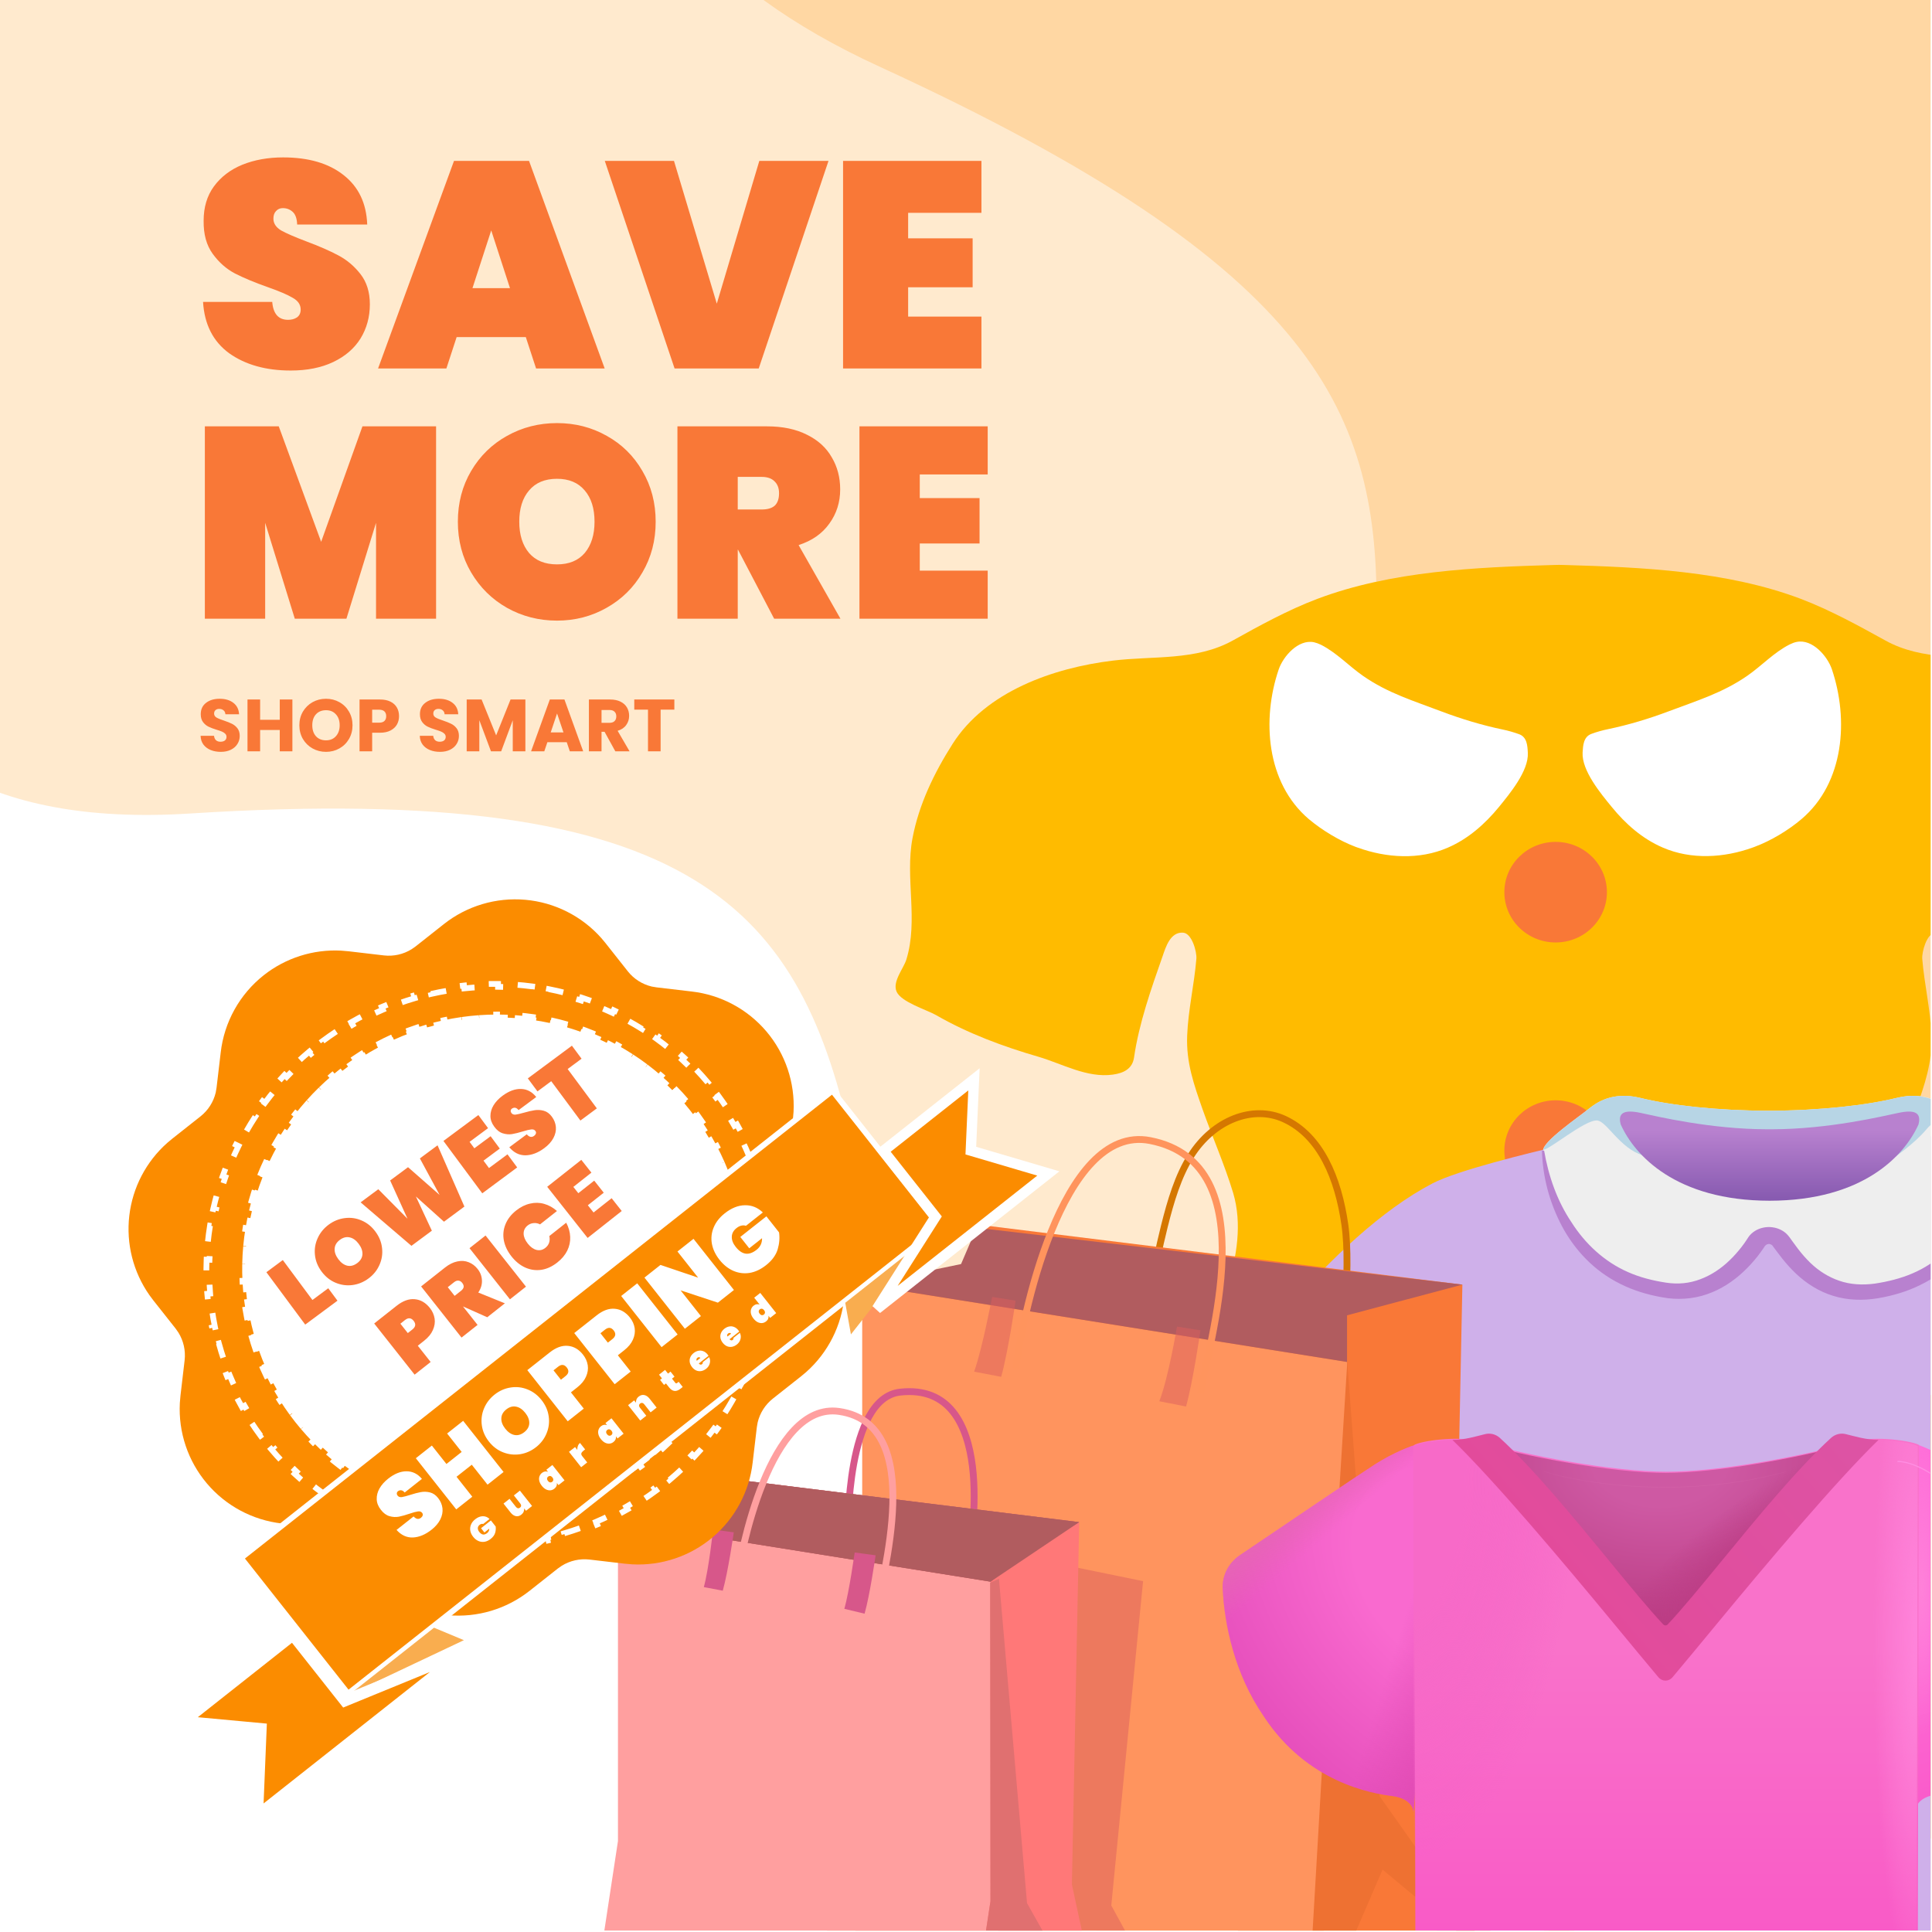 <svg width="450" height="450" viewBox="0 0 450 450" fill="none" xmlns="http://www.w3.org/2000/svg">
<g clip-path="url(#clip0_2996_1152)">
<rect width="449.669" height="449.669" fill="white"/>
<path d="M204.771 15.482C40.794 -59.811 240.569 -234.352 360.953 -312.211L977.144 344.606C946.755 373.114 899.796 471.041 777.248 469.845C624.065 468.351 438.664 555.896 349.57 353.069C260.477 150.242 409.742 109.599 204.771 15.482Z" fill="#FFE0B8"/>
<path d="M44.229 189.484C-146.214 201.591 15.294 -119.03 119.854 -280.853L934.502 103.135C910.453 154.155 887.556 294.881 759.814 367.194C600.136 457.585 430.537 669.629 284.187 490.209C137.837 310.789 282.282 174.35 44.229 189.484Z" fill="#FFC882" fill-opacity="0.39"/>
<path d="M515.175 223.496C512.342 214.311 515.507 204.575 513.746 195.24C512.291 187.381 508.693 179.998 504.406 173.266C496.648 161.078 480.928 155.572 467.045 153.87C457.654 152.718 447.727 153.945 439.152 149.19C432.9 145.736 426.264 142.082 419.425 139.479C402.251 132.997 382.549 132.121 364.303 131.595L363.129 131.57L361.955 131.595C343.734 132.121 324.033 132.997 306.858 139.479C300.019 142.057 293.384 145.711 287.132 149.19C278.557 153.945 268.63 152.718 259.213 153.87C245.356 155.546 229.636 161.052 221.878 173.266C217.591 179.998 214.018 187.381 212.538 195.24C210.777 204.575 213.941 214.311 211.109 223.496C210.471 225.573 207.791 228.651 208.837 230.979C209.909 233.406 215.804 235.183 218.024 236.435C225.451 240.714 233.617 243.743 241.885 246.145C247.423 247.772 253.19 251.126 259.188 250.3C261.765 249.95 263.756 248.923 264.138 246.321C265.287 238.362 268.145 230.253 270.799 222.695C271.514 220.643 272.585 216.989 275.597 217.239C277.638 217.414 278.787 221.719 278.659 223.295C278.174 229.277 276.745 235.208 276.515 241.215C276.26 247.522 278.098 252.652 280.139 258.484C282.436 264.966 285.243 271.298 287.234 277.88C289.352 285.063 288.076 292.646 285.932 299.679C280.777 316.447 273.785 331.789 266.946 347.906C264.368 353.938 262.122 360.095 259.596 366.151C258.449 368.896 257.224 371.608 255.921 374.285C252.374 381.593 244.769 387.074 245.739 396.184C247.27 410.5 260.948 418.809 272.305 425.691C299.279 442.059 331.434 449.818 363.154 449.667C394.901 449.818 427.056 442.084 454.055 425.691C465.386 418.809 479.09 410.5 480.621 396.184C481.591 387.099 473.961 381.593 470.439 374.285C469.163 371.632 467.913 368.879 466.79 366.151C464.289 360.095 462.017 353.938 459.44 347.906C452.575 331.789 445.583 316.447 440.453 299.679C438.31 292.646 437.008 285.063 439.152 277.88C441.117 271.273 443.95 264.966 446.221 258.484C448.288 252.652 450.1 247.522 449.87 241.215C449.666 235.183 448.211 229.277 447.727 223.295C447.624 221.744 448.747 217.414 450.763 217.239C453.8 217.014 454.872 220.643 455.587 222.695C458.241 230.278 461.099 238.387 462.247 246.321C462.63 248.923 464.62 249.95 467.198 250.3C473.221 251.126 478.937 247.772 484.5 246.145C492.769 243.743 500.909 240.714 508.361 236.435C510.556 235.183 516.451 233.406 517.548 230.979C518.492 228.651 515.838 225.573 515.175 223.496Z" fill="#FFBB00"/>
<path d="M337.204 197.443C330.569 200.321 322.939 199.845 316.227 197.418L315.793 197.267C311.991 195.841 307.958 193.388 304.845 190.785C294.892 182.301 293.897 167.51 297.827 155.947C298.848 152.919 302.37 148.84 306.045 149.59C306.58 149.716 307.142 149.916 307.703 150.191C311.378 152.068 314.134 155.096 317.477 157.424C323.296 161.478 329.318 163.255 335.877 165.758C340.47 167.485 345.192 168.912 349.964 169.913C351.24 170.163 352.669 170.588 353.843 171.014C355.68 171.69 355.782 173.692 355.859 175.344C356.088 179.573 351.597 184.929 349.071 188.032C345.881 191.912 341.976 195.39 337.204 197.443ZM419.632 190.76C416.544 193.388 412.512 195.816 408.684 197.242L408.276 197.393C401.59 199.82 393.934 200.296 387.299 197.418C382.527 195.365 378.622 191.912 375.407 187.957C372.88 184.879 368.389 179.498 368.619 175.268C368.721 173.617 368.823 171.614 370.66 170.939C371.86 170.488 373.289 170.088 374.539 169.838C379.337 168.836 384.058 167.41 388.652 165.683C395.21 163.205 401.233 161.403 407.051 157.349C410.394 155.021 413.176 151.968 416.825 150.116C417.387 149.841 417.948 149.615 418.484 149.515C422.159 148.765 425.655 152.869 426.676 155.872C430.606 167.485 429.61 182.276 419.632 190.76Z" fill="white"/>
<path d="M362.337 400.063C368.933 400.063 374.28 394.819 374.28 388.35C374.28 381.881 368.933 376.637 362.337 376.637C355.741 376.637 350.394 381.881 350.394 388.35C350.394 394.819 355.741 400.063 362.337 400.063Z" fill="#F79329"/>
<path d="M362.337 339.873C368.933 339.873 374.28 334.629 374.28 328.161C374.28 321.692 368.933 316.448 362.337 316.448C355.741 316.448 350.394 321.692 350.394 328.161C350.394 334.629 355.741 339.873 362.337 339.873Z" fill="#F79329"/>
<path d="M362.337 279.706C368.933 279.706 374.28 274.462 374.28 267.994C374.28 261.525 368.933 256.281 362.337 256.281C355.741 256.281 350.394 261.525 350.394 267.994C350.394 274.462 355.741 279.706 362.337 279.706Z" fill="#F97837"/>
<path d="M362.337 219.516C368.933 219.516 374.28 214.272 374.28 207.804C374.28 201.335 368.933 196.091 362.337 196.091C355.741 196.091 350.394 201.335 350.394 207.804C350.394 214.272 355.741 219.516 362.337 219.516Z" fill="#F97837"/>
<path d="M67.71 86.304C61.929 86.304 57.149 84.961 53.371 82.275C49.638 79.544 47.612 75.561 47.294 70.325H63.409C63.636 73.102 64.865 74.491 67.096 74.491C67.915 74.491 68.598 74.309 69.144 73.944C69.736 73.535 70.032 72.92 70.032 72.101C70.032 70.963 69.418 70.052 68.188 69.37C66.959 68.641 65.047 67.822 62.453 66.911C59.357 65.819 56.785 64.749 54.737 63.702C52.734 62.655 51.004 61.13 49.547 59.127C48.09 57.124 47.385 54.552 47.43 51.411C47.43 48.27 48.227 45.607 49.82 43.422C51.459 41.191 53.667 39.507 56.444 38.369C59.266 37.231 62.43 36.662 65.935 36.662C71.853 36.662 76.542 38.028 80.001 40.759C83.507 43.49 85.35 47.337 85.532 52.299H69.213C69.167 50.933 68.826 49.954 68.188 49.362C67.551 48.771 66.777 48.475 65.867 48.475C65.23 48.475 64.706 48.702 64.296 49.158C63.887 49.567 63.682 50.159 63.682 50.933C63.682 52.026 64.273 52.936 65.457 53.664C66.686 54.347 68.621 55.189 71.261 56.191C74.311 57.329 76.815 58.421 78.772 59.468C80.775 60.515 82.505 61.972 83.962 63.839C85.418 65.705 86.147 68.049 86.147 70.872C86.147 73.831 85.418 76.494 83.962 78.861C82.505 81.182 80.388 83.003 77.612 84.323C74.835 85.644 71.534 86.304 67.71 86.304ZM122.473 78.519H106.359L103.969 85.826H88.059L105.744 37.481H123.225L140.842 85.826H124.863L122.473 78.519ZM118.786 67.116L114.416 53.664L110.046 67.116H118.786ZM192.971 37.481L176.72 85.826H157.123L140.871 37.481H156.986L166.956 70.735L176.857 37.481H192.971ZM211.524 49.567V55.508H226.546V66.911H211.524V73.74H228.594V85.826H196.365V37.481H228.594V49.567H211.524Z" fill="#F97837"/>
<path d="M101.571 99.305V144.112H87.585V121.772L80.687 144.112H68.662L61.764 121.772V144.112H47.714V99.305H64.928L74.801 126.202L84.421 99.305H101.571ZM129.745 144.555C125.526 144.555 121.644 143.564 118.1 141.581C114.598 139.598 111.813 136.855 109.746 133.354C107.679 129.852 106.645 125.907 106.645 121.519C106.645 117.131 107.679 113.186 109.746 109.684C111.813 106.182 114.598 103.461 118.1 101.52C121.644 99.537 125.526 98.546 129.745 98.546C133.964 98.546 137.824 99.537 141.326 101.52C144.828 103.461 147.592 106.182 149.617 109.684C151.684 113.186 152.718 117.131 152.718 121.519C152.718 125.907 151.684 129.852 149.617 133.354C147.592 136.855 144.807 139.598 141.263 141.581C137.761 143.564 133.922 144.555 129.745 144.555ZM129.745 131.455C132.529 131.455 134.681 130.569 136.2 128.797C137.719 126.983 138.478 124.557 138.478 121.519C138.478 118.439 137.719 116.013 136.2 114.241C134.681 112.427 132.529 111.52 129.745 111.52C126.918 111.52 124.745 112.427 123.226 114.241C121.707 116.013 120.948 118.439 120.948 121.519C120.948 124.557 121.707 126.983 123.226 128.797C124.745 130.569 126.918 131.455 129.745 131.455ZM180.316 144.112L171.899 128.037H171.836V144.112H157.786V99.305H178.671C182.299 99.305 185.4 99.959 187.974 101.267C190.548 102.533 192.467 104.284 193.733 106.52C195.041 108.714 195.695 111.203 195.695 113.988C195.695 116.983 194.851 119.641 193.163 121.962C191.518 124.282 189.134 125.949 186.012 126.962L195.758 144.112H180.316ZM171.836 118.671H177.405C178.755 118.671 179.768 118.376 180.443 117.785C181.118 117.152 181.455 116.182 181.455 114.874C181.455 113.692 181.097 112.764 180.38 112.089C179.704 111.414 178.713 111.077 177.405 111.077H171.836V118.671ZM214.233 110.507V116.013H228.156V126.582H214.233V132.911H230.055V144.112H200.183V99.305H230.055V110.507H214.233Z" fill="#F97837"/>
<path d="M543.893 330.78C538.306 321.67 514.51 288.111 490.601 275.63C484.72 272.574 468.388 268.63 461.105 266.895C451.492 263.957 448.302 264.371 445.181 265.653C433.283 270.563 425.298 272.909 413.106 272.909C412.767 272.909 412.45 272.889 412.133 272.889C411.817 272.909 411.5 272.909 411.161 272.909C398.969 272.909 390.984 270.563 379.086 265.653C375.964 264.371 372.775 263.957 363.162 266.895C355.878 268.63 339.547 272.574 333.666 275.63C309.756 288.091 285.961 321.67 280.373 330.78C279.582 332.042 278.587 333.166 279.175 334.487C281.934 340.619 291.91 348.644 313.466 359.764C314.982 360.553 316.859 360.652 318.239 359.705C323.894 355.821 337.647 341.072 337.647 341.072C337.647 341.072 347.441 375.814 343.324 405.844C339.185 435.874 332.105 459.219 332.105 459.219C331.901 460.698 332.783 462.137 334.367 462.788C341.175 465.647 374.019 472.095 412.156 472.154C450.293 472.114 483.136 465.647 489.945 462.788C491.528 462.137 492.411 460.678 492.207 459.219C492.207 459.219 485.104 435.893 480.988 405.844C476.848 375.814 486.665 341.072 486.665 341.072C486.665 341.072 500.418 355.821 506.073 359.705C507.453 360.652 509.33 360.553 510.846 359.764C532.402 348.663 542.4 340.638 545.137 334.487C545.703 333.146 544.685 332.042 543.893 330.78Z" fill="#CFB0EA"/>
<path d="M453.713 258.2C452.084 256.859 448.307 254.118 441.815 255.716C434.78 257.431 424.103 258.673 411.911 258.713C399.742 258.673 389.066 257.451 382.031 255.716C375.562 254.138 371.784 256.879 370.133 258.2C367.509 260.329 359.411 265.811 359.411 267.96C359.411 275.472 363.754 298.266 387.889 301.933C399.833 303.747 407.388 294.953 410.419 290.458C410.758 289.965 411.323 289.708 411.911 289.689C412.5 289.728 413.065 289.965 413.404 290.458C416.435 294.973 423.99 303.747 435.934 301.933C460.069 298.286 464.434 275.492 464.434 267.98C464.434 265.811 456.337 260.329 453.713 258.2Z" fill="#EEEEEE"/>
<path d="M359.652 267.979C360.67 273.914 362.66 279.672 366.008 284.66C369.197 289.688 373.699 293.888 379.195 296.293C381.932 297.516 384.918 298.265 387.949 298.738C390.844 299.192 393.491 298.916 396.002 297.969C398.513 297.043 400.842 295.505 402.856 293.553C403.873 292.587 404.801 291.522 405.66 290.418C406.09 289.866 406.497 289.294 406.882 288.702L407.199 288.209C407.583 287.618 408.149 287.085 408.827 286.671C409.998 285.962 411.436 285.671 412.846 285.858C414.256 286.045 415.529 286.696 416.405 287.677L416.744 288.091L416.835 288.209L417.513 289.156C417.943 289.767 418.395 290.358 418.825 290.93C419.707 292.074 420.635 293.139 421.63 294.105C423.62 296.037 425.928 297.476 428.438 298.324C430.949 299.192 433.777 299.369 436.695 298.975C439.68 298.521 442.757 297.772 445.471 296.589C450.99 294.243 455.401 290.043 458.274 284.897C459.789 282.353 460.966 279.593 461.87 276.734C462.753 273.875 463.408 270.937 464.155 267.959L464.607 267.999C464.064 273.973 463.16 280.066 460.513 285.685C457.957 291.305 453.411 296.372 447.235 299.31C444.204 300.828 440.857 301.795 437.418 302.386C433.98 302.958 430.338 302.879 427.013 301.834C423.666 300.828 420.748 298.936 418.373 296.707C417.174 295.584 416.111 294.381 415.115 293.139C414.618 292.508 414.143 291.877 413.668 291.246L412.967 290.299C412.897 290.176 412.799 290.067 412.678 289.978C412.557 289.89 412.417 289.825 412.265 289.787C412.119 289.755 411.967 289.751 411.819 289.775C411.67 289.799 411.53 289.85 411.406 289.925C411.293 290.004 411.18 290.102 411.089 290.201L410.772 290.694C410.32 291.344 409.868 291.995 409.37 292.626C408.375 293.868 407.289 295.091 406.09 296.195C403.715 298.423 400.865 300.335 397.563 301.459C394.283 302.603 390.596 302.82 387.18 302.169C383.765 301.578 380.417 300.572 377.386 299.034C371.256 296.017 366.709 291.049 363.791 285.567C360.883 280.049 359.304 274.07 359.154 267.999H359.652V267.979Z" fill="#B881CF"/>
<path d="M453.711 258.2C451.97 256.977 448.305 254.118 441.813 255.715C434.779 257.431 424.102 258.673 411.91 258.712C399.741 258.673 389.064 257.451 382.03 255.715C375.56 254.138 371.783 256.879 370.132 258.2C367.598 260.27 359.93 265.476 359.455 267.763C360.654 268.019 369.136 260.763 372.009 260.98C374.226 261.138 377.302 267.487 382.618 269.084C387.933 270.681 440.931 269.794 440.931 269.794C440.931 269.794 445.93 266.363 448.645 263.109C450.273 261.157 451.721 260.428 454.051 261.433C456.335 262.439 464.071 269.084 464.388 267.822C464.094 265.594 456.788 260.349 453.711 258.2Z" fill="#B7D5E5"/>
<path d="M315.8 362.189C300.668 354.243 288.069 345.252 276.94 335.827C276.678 335.609 276.512 335.318 276.471 335.005C276.43 334.692 276.516 334.376 276.714 334.112L279.609 330.188C279.73 330.018 279.893 329.874 280.087 329.766C280.28 329.659 280.498 329.59 280.726 329.565C280.954 329.541 281.185 329.561 281.403 329.624C281.62 329.688 281.819 329.793 281.984 329.932C292.615 338.824 307.092 348.604 321.41 356.176C322.247 356.629 322.405 357.635 321.727 358.266L317.746 361.973C317.271 362.426 316.434 362.525 315.8 362.189ZM508.565 362.189C523.698 354.243 536.32 345.252 547.449 335.827C547.992 335.374 548.082 334.644 547.675 334.112L544.78 330.188C544.658 330.018 544.495 329.874 544.302 329.766C544.109 329.659 543.89 329.59 543.662 329.565C543.435 329.541 543.203 329.561 542.986 329.624C542.768 329.688 542.569 329.793 542.404 329.932C531.773 338.824 517.297 348.604 502.978 356.176C502.781 356.282 502.614 356.425 502.488 356.594C502.362 356.763 502.281 356.955 502.251 357.155C502.221 357.355 502.242 357.559 502.313 357.751C502.384 357.943 502.503 358.119 502.662 358.266L506.643 361.973C507.095 362.426 507.932 362.525 508.565 362.189Z" fill="#B881CF"/>
<path d="M442.215 259.205C438.37 260.013 425.839 263.03 412.629 263.03H411.679C398.469 263.03 385.915 260.033 382.092 259.205C378.247 258.396 376.754 259.224 377.501 261.906C380.735 269.123 390.394 279.652 412.177 279.671C433.959 279.652 443.618 269.123 446.853 261.906C447.554 259.205 446.061 258.396 442.215 259.205Z" fill="url(#paint0_linear_2996_1152)"/>
<path d="M311.055 326.474C312.44 315.413 314.785 295.92 313.234 285.191C311.683 274.461 307.621 264.568 299.146 260.654C291.816 257.285 282.676 260.849 277.395 269.183C274.385 273.935 272.668 279.796 271.209 285.599C268.717 295.57 266.335 309.201 265.135 319.464" stroke="#D57700" stroke-width="1.595" stroke-miterlimit="10"/>
<path d="M304.133 476.791L348.761 457.181L338.402 409.004L340.618 299.212L227.691 285.23V295.629L200.825 299.212L304.133 476.791Z" fill="#F97837"/>
<path d="M191.24 458.874L304.149 476.906L313.75 413.851V317.223L200.823 299.21V395.818L191.24 458.874Z" fill="#FF945E"/>
<path d="M313.752 317.226V306.36L340.617 299.213L227.468 285.971L223.849 294.422L200.824 299.213L313.752 317.226Z" fill="#B15C5F"/>
<path d="M348.761 457.181C347.985 457.181 322.024 435.468 322.024 435.468L304.151 476.908L307.992 410.834L313.808 317.225L321.36 418.39L348.761 457.181Z" fill="#EE7132"/>
<path d="M279.685 324.527C281.069 313.486 295.49 271.072 267.886 265.659C247.021 261.569 237.808 308.442 236.589 318.724" stroke="#FF945D" stroke-width="1.595" stroke-miterlimit="10"/>
<path d="M276.251 327.603C277.857 321.897 279.537 310.369 279.611 309.863L274.146 308.986C274.127 309.103 272.17 320.865 270.028 326.376L276.251 327.603ZM233.192 320.69C234.799 314.984 236.479 303.456 236.553 302.95L231.087 302.073C231.069 302.19 228.798 314.147 226.896 319.483L233.192 320.69ZM274.349 472.155L258.839 443.821L266.243 368.283L204.259 355.567L237.494 466.352L274.349 472.155Z" fill="#DC5F5F" fill-opacity="0.5"/>
<path d="M225.919 360.749C225.919 360.749 232.898 321.666 209.652 324.256C197.004 325.658 197.521 356.679 197.521 356.679" stroke="#D7578A" stroke-width="1.595" stroke-miterlimit="10"/>
<path d="M223.355 491.104L257.644 475.973L249.667 438.934L251.366 354.536L164.584 343.787V351.79L143.941 354.536L223.355 491.104Z" fill="#FF7878"/>
<path d="M136.568 477.258L223.351 491.123L230.718 442.653V368.401L143.936 354.536V428.808L136.568 477.258Z" fill="#FF9F9F"/>
<path d="M230.715 368.401L237.658 362.793L251.358 354.536L164.576 343.787L156.692 349.025L143.933 354.536L230.715 368.401Z" fill="#B15C5F"/>
<path d="M164.909 345.792L150.045 353.523L230.328 366.337L246.004 355.821L164.909 345.792ZM164.576 343.787L251.358 354.536L230.715 368.401L143.933 354.536L164.576 343.787Z" fill="#B15C5F"/>
<path d="M201.379 375.857C202.616 371.495 203.89 362.635 203.945 362.265L199.071 361.603C199.052 361.7 197.815 370.619 196.67 374.728L201.379 375.857ZM168.346 370.502C169.583 366.14 170.857 357.28 170.913 356.91L166.094 356.267C166.075 356.364 165.078 365.556 163.933 369.665L168.346 370.502Z" fill="#D7578A"/>
<path d="M204.112 376.055C205.183 367.565 216.151 331.772 195.471 328.754C179.315 326.398 172.354 361.645 171.412 369.532" stroke="#FF9F9F" stroke-width="1.595" stroke-miterlimit="10"/>
<path d="M257.644 475.973L240.121 460.316L223.355 491.123L230.686 442.946L230.612 368.635L232.68 367.739L239.216 443.277L257.644 475.973Z" fill="#E07070"/>
<path d="M320.138 341.152C324.675 338.238 329.065 336.603 330.205 336.397L335.987 342.202L329.221 422.037C329.221 421.01 328.236 418.831 324.305 418.333C319.39 417.717 304.466 415.19 294.346 399.766C287.565 389.926 285.129 378.341 284.796 369.867C284.685 366.747 286.321 363.92 288.794 362.246C299.639 354.909 316.133 343.726 320.138 341.152Z" fill="url(#paint1_radial_2996_1152)"/>
<path d="M320.138 341.152C324.675 338.238 329.065 336.603 330.205 336.397L335.987 342.202L329.221 422.037C329.221 421.01 328.236 418.831 324.305 418.333C319.39 417.717 304.466 415.19 294.346 399.766C287.565 389.926 285.129 378.341 284.796 369.867C284.685 366.747 286.321 363.92 288.794 362.246C299.639 354.909 316.133 343.726 320.138 341.152Z" fill="url(#paint2_linear_2996_1152)"/>
<path d="M320.138 341.152C324.675 338.238 329.065 336.603 330.205 336.397L335.987 342.202L329.221 422.037C329.221 421.01 328.236 418.831 324.305 418.333C319.39 417.717 304.466 415.19 294.346 399.766C287.565 389.926 285.129 378.341 284.796 369.867C284.685 366.747 286.321 363.92 288.794 362.246C299.639 354.909 316.133 343.726 320.138 341.152Z" fill="url(#paint3_linear_2996_1152)"/>
<g filter="url(#filter0_i_2996_1152)">
<path d="M455.126 341.057C450.588 338.143 446.198 336.516 445.058 336.303L439.276 342.108L446.043 421.951C446.043 420.916 447.027 418.736 450.958 418.239C455.874 417.623 470.798 415.096 480.917 399.672C487.698 389.832 490.134 378.246 490.467 369.78C490.586 366.653 488.942 363.826 486.47 362.151C475.624 354.823 459.131 343.632 455.126 341.057Z" fill="url(#paint4_linear_2996_1152)"/>
</g>
<path d="M455.118 341.056C450.58 338.142 446.19 336.515 445.05 336.302L439.269 342.107L446.035 421.95C446.035 420.915 447.019 418.735 450.95 418.238C455.866 417.622 470.79 415.095 480.91 399.671C487.691 389.831 490.126 378.245 490.459 369.779C490.578 366.652 488.934 363.825 486.462 362.15C475.617 354.822 459.123 343.631 455.118 341.056Z" fill="url(#paint5_radial_2996_1152)"/>
<g filter="url(#filter1_i_2996_1152)">
<path d="M329.165 336.822L329.476 485.033C329.491 489.116 331.926 492.772 335.62 493.87C369.185 502.976 406.895 502.36 440.223 493.831C443.924 492.765 446.367 489.116 446.367 485.033L446.685 336.822C445.183 335.898 436.877 334.666 432.05 335.898C420.598 339.255 400.536 343.053 387.929 343.053C375.322 343.053 355.253 339.255 343.808 335.898C338.974 334.666 330.668 335.898 329.165 336.822Z" fill="url(#paint6_linear_2996_1152)"/>
</g>
<path d="M329.162 336.822L329.473 485.033C329.488 489.115 331.923 492.772 335.617 493.87C369.182 502.975 406.892 502.359 440.22 493.83C443.921 492.764 446.364 489.115 446.364 485.033L446.682 336.822C445.18 335.898 436.874 334.666 432.047 335.898C420.595 339.254 400.533 343.053 387.926 343.053C375.319 343.053 355.25 339.254 343.805 335.898C338.971 334.666 330.665 335.898 329.162 336.822Z" fill="url(#paint7_radial_2996_1152)"/>
<path d="M329.162 336.822L329.473 485.033C329.488 489.115 331.923 492.772 335.617 493.87C369.182 502.975 406.892 502.359 440.22 493.83C443.921 492.764 446.364 489.115 446.364 485.033L446.682 336.822C445.18 335.898 436.874 334.666 432.047 335.898C420.595 339.254 400.533 343.053 387.926 343.053C375.319 343.053 355.25 339.254 343.805 335.898C338.971 334.666 330.665 335.898 329.162 336.822Z" fill="url(#paint8_radial_2996_1152)"/>
<path d="M343.408 335.804L387.811 386.063L429.881 336.514C418.207 339.697 399.774 343.054 387.929 343.054C375.322 343.054 355.253 339.255 343.808 335.898L343.408 335.804Z" fill="url(#paint9_radial_2996_1152)"/>
<path d="M343.408 335.804L387.811 386.063L429.881 336.514C418.207 339.697 399.774 343.054 387.929 343.054C375.322 343.054 355.253 339.255 343.808 335.898L343.408 335.804Z" fill="url(#paint10_radial_2996_1152)"/>
<g filter="url(#filter2_ii_2996_1152)">
<path d="M376.197 378.529C379.972 383.093 383.422 387.271 386.279 390.667C386.485 390.913 386.738 391.11 387.021 391.245C387.303 391.38 387.609 391.45 387.919 391.45C388.229 391.45 388.535 391.38 388.817 391.245C389.1 391.11 389.352 390.913 389.559 390.667C392.424 387.271 395.873 383.085 399.641 378.529C412.019 363.531 427.846 344.783 437.544 335.377C434.612 335.377 431.822 334.485 429.956 334.042C429.368 333.889 428.755 333.882 428.164 334.023C427.573 334.164 427.021 334.449 426.551 334.856C418.674 342.042 409.272 353.494 401.129 363.421C396.243 369.383 391.802 374.793 388.433 378.371C388.295 378.513 388.111 378.592 387.919 378.592C387.727 378.592 387.542 378.513 387.404 378.371C384.036 374.785 379.602 369.383 374.709 363.421C366.565 353.502 357.164 342.035 349.28 334.856C348.81 334.45 348.259 334.166 347.67 334.025C347.081 333.884 346.469 333.89 345.882 334.042C344.016 334.485 341.225 335.385 338.294 335.385C347.999 344.783 363.819 363.531 376.197 378.529Z" fill="url(#paint11_linear_2996_1152)"/>
</g>
<g filter="url(#filter3_f_2996_1152)">
<path d="M442.059 340.406C443.139 340.366 446.226 340.903 449.928 343.367C453.629 345.839 474.372 360.031 484.277 366.815" stroke="#FF8EE2" stroke-width="0.258" stroke-linecap="round"/>
</g>
<g filter="url(#filter4_f_2996_1152)">
<path d="M359.7 342.754C368.413 345.511 391.903 349.365 416.147 342.754" stroke="url(#paint12_radial_2996_1152)" stroke-width="0.129" stroke-linecap="round"/>
</g>
<path d="M51.434 175.12C50.551 175.12 49.761 174.977 49.061 174.69C48.362 174.404 47.8 173.98 47.376 173.418C46.963 172.856 46.745 172.18 46.722 171.389H49.852C49.898 171.836 50.053 172.18 50.316 172.42C50.58 172.65 50.924 172.764 51.348 172.764C51.784 172.764 52.128 172.667 52.38 172.472C52.632 172.266 52.758 171.985 52.758 171.629C52.758 171.331 52.655 171.085 52.449 170.89C52.254 170.695 52.008 170.534 51.709 170.408C51.423 170.282 51.01 170.139 50.471 169.978C49.692 169.738 49.055 169.497 48.562 169.256C48.069 169.015 47.645 168.66 47.29 168.19C46.934 167.72 46.757 167.106 46.757 166.35C46.757 165.226 47.164 164.349 47.978 163.719C48.792 163.077 49.852 162.756 51.159 162.756C52.489 162.756 53.561 163.077 54.375 163.719C55.189 164.349 55.625 165.232 55.682 166.367H52.501C52.478 165.977 52.334 165.673 52.071 165.456C51.807 165.226 51.469 165.112 51.056 165.112C50.701 165.112 50.414 165.209 50.196 165.404C49.978 165.587 49.869 165.857 49.869 166.212C49.869 166.602 50.053 166.906 50.42 167.124C50.787 167.342 51.36 167.577 52.139 167.829C52.919 168.092 53.55 168.345 54.031 168.585C54.524 168.826 54.948 169.176 55.304 169.634C55.659 170.093 55.837 170.683 55.837 171.406C55.837 172.094 55.659 172.719 55.304 173.28C54.96 173.842 54.455 174.289 53.79 174.622C53.125 174.954 52.34 175.12 51.434 175.12ZM68.103 162.928V175H65.162V170.03H60.587V175H57.647V162.928H60.587V167.657H65.162V162.928H68.103ZM75.935 175.12C74.8 175.12 73.757 174.857 72.805 174.329C71.865 173.802 71.114 173.068 70.552 172.128C70.002 171.176 69.727 170.11 69.727 168.929C69.727 167.749 70.002 166.688 70.552 165.748C71.114 164.808 71.865 164.074 72.805 163.547C73.757 163.019 74.8 162.756 75.935 162.756C77.07 162.756 78.107 163.019 79.047 163.547C79.999 164.074 80.744 164.808 81.283 165.748C81.834 166.688 82.109 167.749 82.109 168.929C82.109 170.11 81.834 171.176 81.283 172.128C80.733 173.068 79.988 173.802 79.047 174.329C78.107 174.857 77.07 175.12 75.935 175.12ZM75.935 172.438C76.898 172.438 77.666 172.117 78.239 171.475C78.824 170.833 79.116 169.984 79.116 168.929C79.116 167.863 78.824 167.015 78.239 166.384C77.666 165.742 76.898 165.421 75.935 165.421C74.96 165.421 74.181 165.736 73.596 166.367C73.023 166.998 72.736 167.852 72.736 168.929C72.736 169.996 73.023 170.85 73.596 171.492C74.181 172.122 74.96 172.438 75.935 172.438ZM92.945 166.814C92.945 167.513 92.785 168.156 92.464 168.74C92.143 169.313 91.65 169.778 90.985 170.133C90.32 170.489 89.494 170.666 88.508 170.666H86.685V175H83.745V162.928H88.508C89.471 162.928 90.285 163.094 90.95 163.426C91.615 163.759 92.114 164.217 92.447 164.802C92.779 165.387 92.945 166.057 92.945 166.814ZM88.285 168.327C88.847 168.327 89.265 168.196 89.54 167.932C89.815 167.668 89.953 167.296 89.953 166.814C89.953 166.333 89.815 165.96 89.54 165.696C89.265 165.433 88.847 165.301 88.285 165.301H86.685V168.327H88.285ZM102.489 175.12C101.606 175.12 100.815 174.977 100.115 174.69C99.416 174.404 98.854 173.98 98.43 173.418C98.017 172.856 97.799 172.18 97.776 171.389H100.906C100.952 171.836 101.107 172.18 101.371 172.42C101.634 172.65 101.978 172.764 102.403 172.764C102.838 172.764 103.182 172.667 103.434 172.472C103.687 172.266 103.813 171.985 103.813 171.629C103.813 171.331 103.71 171.085 103.503 170.89C103.308 170.695 103.062 170.534 102.764 170.408C102.477 170.282 102.064 170.139 101.526 169.978C100.746 169.738 100.11 169.497 99.617 169.256C99.124 169.015 98.699 168.66 98.344 168.19C97.989 167.72 97.811 167.106 97.811 166.35C97.811 165.226 98.218 164.349 99.032 163.719C99.846 163.077 100.906 162.756 102.213 162.756C103.543 162.756 104.615 163.077 105.429 163.719C106.243 164.349 106.679 165.232 106.736 166.367H103.555C103.532 165.977 103.389 165.673 103.125 165.456C102.861 165.226 102.523 165.112 102.11 165.112C101.755 165.112 101.468 165.209 101.25 165.404C101.033 165.587 100.924 165.857 100.924 166.212C100.924 166.602 101.107 166.906 101.474 167.124C101.841 167.342 102.414 167.577 103.194 167.829C103.973 168.092 104.604 168.345 105.085 168.585C105.578 168.826 106.003 169.176 106.358 169.634C106.713 170.093 106.891 170.683 106.891 171.406C106.891 172.094 106.713 172.719 106.358 173.28C106.014 173.842 105.51 174.289 104.845 174.622C104.18 174.954 103.394 175.12 102.489 175.12ZM122.373 162.928V175H119.432V167.76L116.732 175H114.359L111.642 167.743V175H108.701V162.928H112.175L115.562 171.285L118.916 162.928H122.373ZM132.002 172.868H127.497L126.775 175H123.696L128.064 162.928H131.469L135.837 175H132.725L132.002 172.868ZM131.246 170.598L129.75 166.178L128.271 170.598H131.246ZM143.323 175L140.813 170.443H140.108V175H137.167V162.928H142.102C143.054 162.928 143.862 163.094 144.527 163.426C145.204 163.759 145.708 164.217 146.041 164.802C146.373 165.375 146.539 166.017 146.539 166.728C146.539 167.531 146.31 168.247 145.851 168.878C145.404 169.508 144.739 169.955 143.857 170.219L146.643 175H143.323ZM140.108 168.362H141.931C142.469 168.362 142.871 168.23 143.134 167.966C143.409 167.703 143.547 167.33 143.547 166.849C143.547 166.39 143.409 166.029 143.134 165.765C142.871 165.501 142.469 165.37 141.931 165.37H140.108V168.362ZM157.07 162.928V165.284H153.871V175H150.931V165.284H147.732V162.928H157.07Z" fill="#F97837"/>
<path d="M91.739 344.233C90.24 345.339 88.744 345.905 87.251 345.932C85.76 345.938 84.473 345.293 83.389 343.997L87.567 340.914C88.157 341.59 88.741 341.715 89.319 341.288C89.532 341.132 89.674 340.954 89.746 340.755C89.821 340.535 89.78 340.319 89.623 340.107C89.406 339.812 89.072 339.694 88.623 339.752C88.165 339.798 87.513 339.951 86.666 340.212C85.654 340.521 84.783 340.736 84.051 340.856C83.332 340.968 82.592 340.904 81.831 340.663C81.07 340.422 80.395 339.891 79.806 339.068C79.205 338.253 78.902 337.411 78.897 336.539C78.895 335.648 79.145 334.789 79.647 333.962C80.161 333.127 80.872 332.375 81.781 331.704C83.315 330.572 84.792 330.029 86.211 330.075C87.643 330.112 88.856 330.757 89.853 332.008L85.622 335.13C85.349 334.785 85.073 334.597 84.795 334.565C84.517 334.534 84.259 334.605 84.023 334.779C83.858 334.901 83.766 335.06 83.747 335.257C83.719 335.441 83.779 335.634 83.927 335.835C84.136 336.118 84.464 336.241 84.91 336.203C85.359 336.145 86.022 335.993 86.898 335.747C87.906 335.459 88.764 335.263 89.472 335.16C90.192 335.048 90.919 335.095 91.654 335.3C92.388 335.505 93.026 335.974 93.566 336.705C94.132 337.472 94.453 338.302 94.528 339.194C94.594 340.075 94.394 340.952 93.927 341.825C93.459 342.699 92.73 343.501 91.739 344.233ZM100.152 318.474L109.402 331.006L105.472 333.906L101.866 329.021L98.131 331.777L101.737 336.663L97.807 339.563L88.558 327.03L92.488 324.13L95.819 328.644L99.554 325.888L96.223 321.374L100.152 318.474ZM117.368 325.318C116.188 326.189 114.898 326.713 113.497 326.89C112.108 327.058 110.763 326.866 109.462 326.313C108.161 325.76 107.058 324.87 106.152 323.643C105.246 322.416 104.721 321.099 104.576 319.693C104.432 318.287 104.649 316.951 105.228 315.685C105.81 314.399 106.691 313.32 107.871 312.449C109.051 311.578 110.335 311.059 111.724 310.89C113.104 310.71 114.439 310.901 115.728 311.463C117.029 312.015 118.133 312.905 119.038 314.133C119.944 315.36 120.469 316.677 120.614 318.083C120.77 319.48 120.558 320.822 119.976 322.108C119.406 323.386 118.536 324.456 117.368 325.318ZM114.664 321.654C115.443 321.079 115.862 320.387 115.921 319.578C115.971 318.757 115.683 317.922 115.056 317.072C114.42 316.21 113.707 315.689 112.916 315.507C112.117 315.313 111.328 315.503 110.549 316.078C109.758 316.661 109.338 317.364 109.287 318.185C109.228 318.994 109.517 319.829 110.152 320.691C110.779 321.54 111.493 322.062 112.292 322.256C113.083 322.438 113.873 322.237 114.664 321.654ZM129.294 303.611C129.878 304.401 130.226 305.256 130.339 306.175C130.444 307.082 130.275 307.99 129.834 308.899C129.405 309.799 128.683 310.624 127.668 311.373L126.11 312.523L129.049 316.505L125.12 319.406L115.871 306.873L121.358 302.823C122.892 301.691 124.354 301.214 125.743 301.392C127.144 301.561 128.327 302.301 129.294 303.611ZM124.939 308.602C125.753 308.001 125.877 307.317 125.311 306.55C124.745 305.783 124.055 305.7 123.241 306.301L122.126 307.124L123.824 309.425L124.939 308.602ZM140.79 295.127C141.373 295.917 141.721 296.772 141.835 297.691C141.939 298.598 141.771 299.506 141.33 300.415C140.9 301.316 140.178 302.14 139.163 302.889L137.606 304.039L140.545 308.022L136.615 310.922L127.366 298.389L132.853 294.339C134.387 293.207 135.849 292.73 137.238 292.908C138.639 293.077 139.823 293.817 140.79 295.127ZM136.435 300.118C137.249 299.517 137.373 298.833 136.807 298.066C136.241 297.299 135.55 297.216 134.736 297.817L133.621 298.64L135.319 300.941L136.435 300.118ZM142.791 287.005L152.04 299.538L148.111 302.438L138.861 289.905L142.791 287.005ZM165.834 289.357L161.905 292.258L153.094 289.026L157.745 295.328L153.815 298.228L144.566 285.695L148.496 282.795L157.385 286.133L152.655 279.725L156.585 276.825L165.834 289.357ZM169.204 274.129C168.868 273.994 168.51 273.966 168.131 274.046C167.744 274.113 167.349 274.295 166.948 274.591C166.193 275.148 165.791 275.827 165.744 276.628C165.688 277.416 165.974 278.235 166.601 279.085C167.324 280.065 168.094 280.626 168.911 280.771C169.728 280.915 170.615 280.634 171.571 279.929C172.479 279.258 172.941 278.352 172.956 277.211L169.823 279.524L167.772 276.744L174.162 272.028L177.062 275.958C177.207 277.291 177.05 278.646 176.591 280.024C176.122 281.391 175.157 282.614 173.693 283.694C172.395 284.652 171.066 285.222 169.707 285.406C168.35 285.568 167.055 285.357 165.822 284.773C164.6 284.18 163.532 283.264 162.618 282.024C161.703 280.785 161.143 279.495 160.936 278.153C160.741 276.802 160.926 275.508 161.49 274.272C162.045 273.023 162.966 271.924 164.252 270.975C165.892 269.765 167.518 269.176 169.128 269.209C170.75 269.233 172.156 269.854 173.346 271.072L169.204 274.129Z" fill="white"/>
<path d="M61.42 227.157C66.534 223.117 72.944 221.078 79.452 221.421L81.218 221.574L89.432 222.537C91.68 222.793 93.949 222.284 95.871 221.091L96.8 220.442L103.375 215.248C108.747 211.002 115.54 208.973 122.361 209.577C129.181 210.18 135.513 213.37 140.056 218.492L141.035 219.663L146.229 226.237C147.632 228.012 149.603 229.263 151.785 229.782L152.896 229.972L161.104 230.94C167.886 231.715 174.117 235.049 178.526 240.26C182.935 245.471 185.19 252.168 184.832 258.985L184.679 260.75L183.716 268.965C183.46 271.213 183.969 273.481 185.162 275.404L185.81 276.333L191.005 282.907C195.25 288.279 197.279 295.072 196.676 301.893C196.072 308.714 192.882 315.045 187.76 319.589L186.589 320.567L180.015 325.762C178.243 327.163 176.994 329.12 176.47 331.317L176.28 332.428L175.312 340.636C174.536 347.418 171.203 353.649 165.992 358.058C160.78 362.468 154.084 364.723 147.267 364.365L145.501 364.212L137.286 363.249C135.039 362.993 132.77 363.502 130.847 364.695L129.918 365.344L123.344 370.538C117.972 374.783 111.178 376.813 104.358 376.209C97.537 375.606 91.206 372.416 86.662 367.293L85.684 366.123L80.49 359.549C79.088 357.777 77.131 356.528 74.934 356.004L73.823 355.814L65.615 354.846C58.833 354.07 52.602 350.737 48.193 345.526C43.784 340.315 41.528 333.618 41.886 326.801L42.04 325.036L43.003 316.821C43.259 314.573 42.75 312.305 41.557 310.382L40.908 309.453L35.714 302.879L34.801 301.656C31.019 296.266 29.353 289.674 30.12 283.134C30.887 276.595 34.033 270.566 38.959 266.197L40.13 265.219L46.704 260.024C48.476 258.623 49.724 256.666 50.248 254.469L50.438 253.357L51.407 245.149C51.808 241.639 52.899 238.241 54.617 235.154C56.336 232.066 58.648 229.348 61.42 227.157ZM123.551 255.827C121.345 255.568 119.126 256.197 117.383 257.574C115.639 258.952 114.514 260.965 114.255 263.172L109.706 301.92L94.494 300.142L93.445 300.085C91.316 300.107 89.276 300.939 87.738 302.411C86.201 303.883 85.281 305.885 85.166 308.011C85.051 310.137 85.75 312.227 87.12 313.856C88.49 315.485 90.429 316.532 92.543 316.783L116.08 319.543L117.13 319.6C119.17 319.582 121.133 318.82 122.652 317.457C124.17 316.094 125.139 314.224 125.377 312.198L130.896 265.123L130.954 264.074C130.936 262.033 130.174 260.07 128.811 258.552C127.448 257.033 125.578 256.064 123.551 255.827Z" fill="#FB8C00"/>
<ellipse cx="112.323" cy="294.136" rx="49.987" ry="48.263" transform="rotate(-38.313 112.323 294.136)" fill="#FB8C00"/>
<path d="M162.188 249.154C163.096 250.107 163.98 251.094 164.838 252.114L164.325 252.546C164.746 253.047 165.161 253.556 165.57 254.074C165.979 254.591 166.379 255.113 166.769 255.639L167.307 255.24C168.101 256.311 168.857 257.399 169.575 258.502L169.013 258.868C169.731 259.972 170.411 261.093 171.053 262.227L171.636 261.897C172.292 263.057 172.908 264.231 173.485 265.418L172.882 265.711C173.458 266.895 173.994 268.092 174.49 269.3L175.11 269.045C175.616 270.275 176.081 271.516 176.506 272.766L175.872 272.982C176.295 274.226 176.678 275.48 177.021 276.742L177.668 276.566C178.016 277.847 178.324 279.136 178.592 280.432L177.936 280.567C178.201 281.854 178.427 283.146 178.613 284.442L179.276 284.347C179.464 285.66 179.612 286.977 179.719 288.297L179.051 288.351C179.157 289.659 179.223 290.969 179.25 292.28L179.92 292.266C179.947 293.591 179.934 294.916 179.88 296.24L179.211 296.213C179.158 297.523 179.065 298.832 178.934 300.138L179.601 300.205C179.468 301.522 179.295 302.837 179.083 304.145L178.422 304.038C178.212 305.332 177.964 306.621 177.677 307.902L178.331 308.049C178.041 309.34 177.713 310.624 177.347 311.899L176.702 311.713C176.34 312.972 175.94 314.221 175.502 315.46L176.134 315.683C175.694 316.93 175.215 318.166 174.698 319.39L174.081 319.129C173.572 320.335 173.026 321.528 172.443 322.707L173.044 323.005C172.458 324.189 171.836 325.359 171.177 326.512L170.595 326.18C169.947 327.315 169.263 328.435 168.544 329.537L169.105 329.903C168.384 331.009 167.627 332.097 166.835 333.165L166.296 332.766C165.518 333.816 164.706 334.847 163.86 335.857L164.374 336.287C163.527 337.298 162.646 338.289 161.732 339.258L161.245 338.798C160.35 339.747 159.422 340.674 158.463 341.578L158.922 342.066C157.964 342.969 156.974 343.849 155.953 344.706L155.522 344.192C155.02 344.613 154.51 345.028 153.992 345.437C153.474 345.846 152.952 346.247 152.427 346.638L152.827 347.176C151.757 347.971 150.672 348.731 149.572 349.454L149.204 348.894C148.102 349.618 146.985 350.306 145.855 350.957L146.19 351.538C145.036 352.203 143.869 352.831 142.689 353.421L142.389 352.821C141.21 353.411 140.02 353.963 138.818 354.477L139.082 355.093C137.859 355.616 136.626 356.101 135.383 356.548L135.157 355.917C133.918 356.362 132.671 356.768 131.417 357.136L131.605 357.779C130.331 358.153 129.048 358.488 127.761 358.783L127.611 358.13C126.329 358.424 125.042 358.679 123.751 358.896L123.861 359.557C122.552 359.776 121.239 359.956 119.923 360.097L119.852 359.43C118.546 359.57 117.238 359.67 115.93 359.731L115.961 360.4C114.636 360.462 113.311 360.485 111.987 360.467L111.996 359.797C110.683 359.78 109.372 359.724 108.065 359.628L108.016 360.297C106.694 360.2 105.375 360.064 104.063 359.888L104.152 359.224C102.851 359.05 101.557 358.837 100.27 358.586L100.141 359.243C98.841 358.989 97.548 358.696 96.265 358.363L96.433 357.714C95.165 357.385 93.905 357.018 92.658 356.612L92.45 357.249C91.191 356.84 89.944 356.391 88.71 355.905L88.956 355.281C87.738 354.801 86.533 354.282 85.343 353.726L85.059 354.333C83.861 353.773 82.678 353.176 81.512 352.54L81.833 351.952C80.685 351.326 79.553 350.663 78.441 349.964L78.084 350.531C76.966 349.828 75.866 349.089 74.787 348.312L75.178 347.768C74.118 347.006 73.077 346.207 72.058 345.373L71.634 345.892C70.612 345.056 69.613 344.185 68.636 343.279L69.093 342.788C68.137 341.901 67.204 340.981 66.296 340.026L65.81 340.488C64.903 339.535 64.019 338.548 63.161 337.528L63.674 337.096C63.253 336.595 62.837 336.085 62.428 335.568C62.02 335.051 61.62 334.529 61.23 334.003L60.691 334.402C59.898 333.331 59.142 332.243 58.424 331.14L58.986 330.774C58.267 329.67 57.587 328.549 56.946 327.415L56.362 327.745C55.707 326.585 55.09 325.411 54.514 324.224L55.116 323.931C54.541 322.747 54.005 321.55 53.508 320.342L52.888 320.597C52.383 319.367 51.918 318.126 51.492 316.876L52.127 316.66C51.704 315.416 51.321 314.162 50.978 312.9L50.331 313.076C49.982 311.795 49.674 310.505 49.407 309.21L50.063 309.074C49.797 307.788 49.572 306.496 49.386 305.2L48.722 305.295C48.534 303.982 48.387 302.665 48.28 301.345L48.948 301.291C48.842 299.983 48.775 298.673 48.749 297.362L48.078 297.376C48.052 296.051 48.065 294.726 48.118 293.402L48.788 293.429C48.841 292.119 48.933 290.81 49.065 289.504L48.398 289.437C48.531 288.12 48.703 286.805 48.915 285.496L49.577 285.604C49.787 284.31 50.035 283.021 50.322 281.74L49.668 281.593C49.957 280.302 50.285 279.018 50.652 277.743L51.296 277.929C51.658 276.67 52.059 275.421 52.496 274.182L51.864 273.959C52.305 272.712 52.784 271.475 53.3 270.252L53.918 270.513C54.427 269.307 54.973 268.114 55.556 266.934L54.955 266.637C55.54 265.453 56.163 264.283 56.821 263.13L57.403 263.462C58.051 262.327 58.735 261.207 59.455 260.105L58.893 259.739C59.615 258.633 60.372 257.545 61.164 256.477L61.702 256.876C62.48 255.826 63.293 254.795 64.139 253.785L63.625 253.355C64.472 252.343 65.352 251.353 66.266 250.384L66.754 250.844C67.649 249.895 68.576 248.968 69.536 248.064L69.076 247.576C70.034 246.673 71.024 245.793 72.046 244.936L72.476 245.45C72.979 245.029 73.489 244.614 74.007 244.205C74.524 243.796 75.046 243.395 75.572 243.004L75.172 242.466C76.241 241.671 77.327 240.911 78.427 240.188L78.795 240.748C79.897 240.024 81.014 239.336 82.143 238.685L81.809 238.104C82.963 237.439 84.13 236.811 85.31 236.221L85.61 236.821C86.788 236.231 87.979 235.679 89.18 235.165L88.917 234.549C90.139 234.026 91.373 233.541 92.615 233.094L92.842 233.725C94.08 233.28 95.328 232.874 96.582 232.506L96.393 231.863C97.668 231.489 98.95 231.154 100.238 230.859L100.388 231.512C101.67 231.218 102.957 230.962 104.248 230.746L104.137 230.085C105.447 229.866 106.76 229.686 108.075 229.545L108.146 230.212C109.453 230.072 110.761 229.972 112.069 229.911L112.038 229.242C113.363 229.18 114.688 229.157 116.011 229.175L116.002 229.845C117.315 229.862 118.626 229.918 119.934 230.014L119.982 229.345C121.305 229.442 122.623 229.578 123.936 229.753L123.847 230.418C125.148 230.592 126.442 230.805 127.729 231.056L127.858 230.398C129.158 230.653 130.451 230.946 131.733 231.279L131.565 231.928C132.834 232.257 134.093 232.624 135.341 233.03L135.548 232.393C136.807 232.802 138.055 233.251 139.288 233.737L139.042 234.361C140.261 234.841 141.466 235.36 142.656 235.916L142.939 235.308C144.138 235.869 145.321 236.466 146.487 237.102L146.166 237.69C147.314 238.316 148.445 238.979 149.558 239.678L149.915 239.111C151.033 239.814 152.133 240.553 153.212 241.329L152.82 241.874C153.881 242.636 154.922 243.435 155.94 244.269L156.365 243.75C157.386 244.586 158.386 245.457 159.362 246.363L158.906 246.854C159.862 247.741 160.794 248.661 161.703 249.616L162.188 249.154Z" stroke="white" stroke-width="1.341" stroke-dasharray="4.02 4.02"/>
<path d="M157.091 253.468C158.06 254.453 159 255.48 159.908 256.548L159.397 256.982C159.842 257.505 160.279 258.038 160.708 258.581C161.137 259.124 161.554 259.673 161.96 260.226L162.501 259.83C163.33 260.96 164.111 262.112 164.846 263.283L164.278 263.639C165.014 264.812 165.703 266.004 166.343 267.213L166.936 266.9C167.591 268.135 168.196 269.388 168.754 270.656L168.14 270.926C168.696 272.191 169.203 273.471 169.661 274.763L170.293 274.539C170.76 275.855 171.176 277.184 171.543 278.522L170.897 278.699C171.262 280.03 171.577 281.37 171.842 282.717L172.5 282.587C172.77 283.955 172.99 285.33 173.159 286.71L172.494 286.792C172.662 288.159 172.781 289.531 172.85 290.904L173.52 290.87C173.59 292.261 173.61 293.654 173.581 295.045L172.91 295.031C172.881 296.407 172.803 297.782 172.676 299.152L173.344 299.214C173.215 300.6 173.038 301.981 172.811 303.356L172.15 303.247C171.927 304.603 171.655 305.953 171.335 307.293L171.987 307.449C171.665 308.801 171.294 310.144 170.876 311.474L170.237 311.273C169.824 312.583 169.365 313.881 168.86 315.165L169.483 315.41C168.974 316.702 168.418 317.979 167.816 319.239L167.211 318.949C166.619 320.187 165.982 321.408 165.3 322.608L165.882 322.94C165.197 324.145 164.467 325.331 163.692 326.494L163.134 326.123C162.375 327.263 161.572 328.382 160.725 329.477L161.256 329.887C160.409 330.982 159.52 332.052 158.588 333.096L158.088 332.65C157.177 333.671 156.224 334.667 155.231 335.634L155.699 336.114C154.709 337.078 153.68 338.015 152.61 338.921L152.177 338.409C151.653 338.854 151.119 339.29 150.576 339.72C150.033 340.149 149.484 340.567 148.931 340.974L149.328 341.514C148.199 342.345 147.05 343.13 145.883 343.87L145.524 343.304C144.354 344.046 143.165 344.742 141.961 345.393L142.279 345.982C141.048 346.647 139.8 347.265 138.539 347.835L138.263 347.224C137.003 347.794 135.728 348.317 134.443 348.792L134.675 349.421C133.364 349.906 132.042 350.342 130.711 350.729L130.523 350.086C129.197 350.472 127.862 350.81 126.521 351.099L126.663 351.755C125.298 352.049 123.927 352.295 122.552 352.491L122.458 351.828C121.092 352.023 119.723 352.169 118.353 352.267L118.401 352.936C117.01 353.035 115.618 353.085 114.228 353.086L114.227 352.415C112.85 352.416 111.473 352.368 110.102 352.272L110.055 352.941C108.665 352.843 107.28 352.696 105.902 352.5L105.997 351.837C104.634 351.643 103.278 351.401 101.933 351.111L101.792 351.767C100.431 351.473 99.081 351.132 97.744 350.741L97.932 350.098C96.612 349.713 95.305 349.28 94.014 348.8L93.78 349.429C92.477 348.944 91.19 348.413 89.922 347.834L90.2 347.224C88.951 346.654 87.72 346.037 86.51 345.375L86.188 345.962C84.971 345.296 83.775 344.583 82.603 343.825L82.966 343.262C81.815 342.517 80.687 341.728 79.585 340.894L79.18 341.429C78.076 340.594 76.997 339.714 75.947 338.791L76.389 338.288C75.361 337.385 74.36 336.439 73.389 335.452L72.911 335.922C71.942 334.936 71.003 333.91 70.095 332.842L70.605 332.408C70.161 331.885 69.724 331.352 69.295 330.808C68.865 330.265 68.448 329.717 68.042 329.163L67.501 329.56C66.673 328.429 65.891 327.278 65.156 326.107L65.724 325.751C64.988 324.578 64.3 323.386 63.659 322.176L63.067 322.49C62.412 321.255 61.806 320.002 61.249 318.734L61.862 318.464C61.306 317.199 60.799 315.919 60.341 314.627L59.709 314.851C59.243 313.535 58.826 312.206 58.459 310.868L59.106 310.691C58.741 309.36 58.426 308.02 58.16 306.673L57.502 306.803C57.233 305.435 57.013 304.059 56.843 302.68L57.508 302.598C57.34 301.231 57.222 299.859 57.152 298.486L56.483 298.52C56.413 297.129 56.392 295.736 56.422 294.345L57.092 294.359C57.121 292.983 57.199 291.608 57.326 290.238L56.659 290.176C56.787 288.79 56.965 287.409 57.191 286.034L57.852 286.143C58.076 284.787 58.348 283.437 58.667 282.096L58.015 281.941C58.337 280.589 58.708 279.246 59.127 277.916L59.766 278.117C60.178 276.807 60.637 275.508 61.143 274.225L60.519 273.979C61.028 272.687 61.584 271.41 62.187 270.151L62.791 270.44C63.383 269.202 64.02 267.982 64.703 266.781L64.12 266.45C64.805 265.245 65.535 264.059 66.31 262.896L66.868 263.267C67.628 262.126 68.431 261.008 69.277 259.913L68.747 259.503C69.594 258.408 70.483 257.337 71.415 256.293L71.915 256.74C72.826 255.718 73.778 254.723 74.771 253.756L74.303 253.276C75.293 252.312 76.323 251.375 77.392 250.469L77.825 250.98C78.35 250.536 78.883 250.099 79.427 249.67C79.97 249.241 80.518 248.823 81.072 248.416L80.674 247.876C81.803 247.045 82.952 246.26 84.119 245.52L84.478 246.086C85.649 245.344 86.838 244.648 88.042 243.997L87.723 243.408C88.955 242.743 90.202 242.125 91.463 241.555L91.74 242.165C93 241.595 94.274 241.073 95.56 240.598L95.327 239.969C96.638 239.484 97.96 239.048 99.292 238.66L99.479 239.304C100.805 238.918 102.14 238.58 103.481 238.29L103.34 237.635C104.704 237.341 106.075 237.095 107.45 236.899L107.545 237.562C108.91 237.367 110.279 237.221 111.649 237.123L111.602 236.454C112.993 236.355 114.385 236.305 115.775 236.304L115.775 236.974C117.153 236.974 118.529 237.021 119.901 237.118L119.948 236.449C121.337 236.547 122.722 236.694 124.1 236.889L124.006 237.553C125.369 237.747 126.724 237.989 128.069 238.278L128.211 237.623C129.571 237.916 130.921 238.258 132.258 238.648L132.071 239.292C133.391 239.677 134.698 240.11 135.989 240.59L136.222 239.961C137.525 240.445 138.812 240.977 140.081 241.556L139.803 242.166C141.052 242.736 142.283 243.353 143.492 244.015L143.814 243.427C145.031 244.094 146.228 244.807 147.4 245.565L147.036 246.128C148.187 246.872 149.315 247.662 150.418 248.495L150.822 247.961C151.926 248.796 153.005 249.675 154.056 250.598L153.614 251.102C154.642 252.005 155.642 252.95 156.613 253.938L157.091 253.468Z" fill="white" stroke="white" stroke-width="1.341" stroke-dasharray="4.02 4.02"/>
<rect x="56.111" y="362.902" width="175.6" height="40.263" transform="rotate(-38.313 56.111 362.902)" fill="#FB8C00" stroke="white" stroke-width="1.341"/>
<path d="M107.723 382.036L82.568 393.936L101.116 379.281L107.723 382.036Z" fill="#F9AD4F" stroke="#F9AD4F" stroke-width="0.268"/>
<path d="M198.277 310.484L214.854 289.411L197.02 303.502L198.277 310.484Z" fill="#F9AD4F" stroke="#F9AD4F" stroke-width="0.268"/>
<path d="M59.934 422.917L108.445 384.588L80.356 396.099L68.232 380.755L42.614 400.996L60.764 402.678L59.934 422.917Z" fill="#FB8C00" stroke="white" stroke-width="2.681"/>
<path d="M244.177 273.32L204.238 304.876L217.89 283.408L205.765 268.063L226.856 251.399L226.124 268L244.177 273.32Z" fill="#FB8C00" stroke="white" stroke-width="2.413"/>
<path d="M72.77 302.793L76.457 300.059L78.603 302.954L71.091 308.524L62.047 296.325L65.872 293.489L72.77 302.793ZM85.841 297.775C84.692 298.626 83.435 299.14 82.07 299.315C80.716 299.482 79.405 299.298 78.135 298.762C76.865 298.226 75.788 297.36 74.902 296.166C74.016 294.971 73.501 293.689 73.357 292.318C73.213 290.947 73.422 289.644 73.984 288.409C74.548 287.154 75.405 286.1 76.553 285.249C77.702 284.397 78.953 283.888 80.307 283.721C81.652 283.542 82.954 283.725 84.212 284.27C85.482 284.806 86.559 285.671 87.445 286.866C88.331 288.06 88.846 289.343 88.99 290.714C89.145 292.076 88.941 293.385 88.376 294.64C87.823 295.887 86.978 296.931 85.841 297.775ZM83.196 294.208C83.954 293.646 84.361 292.97 84.417 292.181C84.465 291.381 84.182 290.567 83.568 289.74C82.947 288.902 82.25 288.394 81.479 288.219C80.699 288.031 79.93 288.219 79.172 288.781C78.403 289.351 77.994 290.037 77.947 290.837C77.891 291.626 78.174 292.44 78.796 293.279C79.409 294.106 80.106 294.613 80.885 294.8C81.656 294.976 82.427 294.779 83.196 294.208ZM101.915 266.765L108.169 281.033L103.413 284.559L96.865 278.68L100.588 286.654L95.832 290.18L83.996 280.051L88.114 276.997L94.915 283.864L90.871 274.953L95.041 271.862L102.392 278.32L97.797 269.818L101.915 266.765ZM109.373 265.961L110.484 267.46L114.275 264.65L116.408 267.527L112.618 270.338L113.895 272.061L118.203 268.867L120.464 271.917L112.331 277.946L103.287 265.748L111.419 259.718L113.68 262.768L109.373 265.961ZM126.767 267.43C125.309 268.511 123.851 269.067 122.395 269.096C120.943 269.105 119.686 268.479 118.626 267.218L122.693 264.203C123.27 264.861 123.839 264.981 124.402 264.564C124.609 264.411 124.747 264.237 124.817 264.043C124.89 263.829 124.849 263.618 124.696 263.412C124.483 263.124 124.158 263.01 123.72 263.067C123.273 263.114 122.638 263.264 121.813 263.52C120.827 263.824 119.978 264.035 119.265 264.154C118.564 264.265 117.842 264.203 117.1 263.97C116.358 263.738 115.698 263.221 115.122 262.42C114.535 261.627 114.237 260.806 114.231 259.957C114.227 259.087 114.469 258.249 114.957 257.442C115.456 256.627 116.148 255.892 117.032 255.236C118.525 254.129 119.964 253.596 121.348 253.638C122.743 253.672 123.928 254.297 124.902 255.515L120.785 258.568C120.518 258.232 120.248 258.049 119.977 258.019C119.705 257.989 119.455 258.059 119.225 258.229C119.064 258.349 118.975 258.504 118.956 258.696C118.93 258.876 118.989 259.063 119.133 259.259C119.338 259.534 119.657 259.653 120.092 259.616C120.53 259.558 121.176 259.408 122.03 259.167C123.012 258.884 123.848 258.691 124.538 258.589C125.239 258.478 125.948 258.522 126.665 258.721C127.382 258.919 128.004 259.374 128.532 260.087C129.086 260.833 129.4 261.641 129.476 262.511C129.542 263.37 129.349 264.225 128.895 265.078C128.441 265.93 127.732 266.714 126.767 267.43ZM133.209 243.562L135.457 246.595L132.218 248.996L139.014 258.162L135.189 260.998L128.393 251.832L125.188 254.208L122.94 251.176L133.209 243.562Z" fill="#F97837"/>
<path d="M100.505 356.31C99.08 357.436 97.641 358.036 96.186 358.11C94.734 358.164 93.459 357.576 92.361 356.348L96.333 353.21C96.93 353.85 97.503 353.953 98.053 353.518C98.255 353.359 98.388 353.181 98.452 352.985C98.518 352.769 98.471 352.56 98.311 352.358C98.09 352.077 97.761 351.972 97.325 352.044C96.88 352.103 96.25 352.274 95.433 352.555C94.457 352.888 93.615 353.125 92.906 353.266C92.209 353.398 91.485 353.359 90.736 353.149C89.987 352.939 89.312 352.443 88.712 351.66C88.1 350.886 87.778 350.074 87.745 349.225C87.715 348.356 87.931 347.511 88.393 346.69C88.867 345.86 89.536 345.104 90.4 344.421C91.859 343.268 93.281 342.692 94.665 342.691C96.061 342.682 97.264 343.271 98.275 344.459L94.253 347.637C93.976 347.309 93.701 347.134 93.429 347.112C93.157 347.091 92.908 347.168 92.684 347.346C92.527 347.47 92.442 347.628 92.43 347.82C92.409 348.001 92.473 348.186 92.624 348.377C92.837 348.646 93.16 348.756 93.594 348.705C94.029 348.634 94.67 348.464 95.516 348.197C96.489 347.884 97.319 347.665 98.006 347.542C98.703 347.41 99.413 347.432 100.136 347.609C100.858 347.785 101.494 348.221 102.044 348.917C102.62 349.646 102.959 350.444 103.061 351.311C103.154 352.167 102.987 353.028 102.56 353.894C102.132 354.76 101.448 355.566 100.505 356.31ZM107.878 330.94L117.292 342.855L113.556 345.807L109.886 341.162L106.335 343.968L110.005 348.613L106.269 351.565L96.854 339.65L100.59 336.698L103.981 340.989L107.532 338.183L104.141 333.892L107.878 330.94ZM124.872 337.057C123.75 337.944 122.51 338.496 121.151 338.713C119.803 338.921 118.486 338.777 117.201 338.28C115.915 337.784 114.811 336.952 113.889 335.785C112.967 334.618 112.413 333.352 112.227 331.986C112.041 330.621 112.21 329.312 112.734 328.06C113.259 326.788 114.083 325.709 115.205 324.822C116.327 323.936 117.562 323.388 118.91 323.18C120.249 322.96 121.556 323.103 122.83 323.609C124.116 324.106 125.219 324.938 126.141 326.104C127.063 327.271 127.617 328.537 127.803 329.903C128.001 331.26 127.836 332.574 127.31 333.846C126.796 335.109 125.983 336.18 124.872 337.057ZM122.12 333.574C122.86 332.988 123.246 332.301 123.278 331.51C123.301 330.709 122.993 329.904 122.355 329.096C121.708 328.277 120.996 327.792 120.22 327.64C119.435 327.476 118.672 327.687 117.931 328.272C117.179 328.866 116.792 329.564 116.77 330.366C116.738 331.156 117.046 331.961 117.693 332.78C118.331 333.587 119.043 334.073 119.828 334.236C120.604 334.388 121.368 334.168 122.12 333.574ZM135.797 315.523C136.391 316.274 136.758 317.096 136.898 317.988C137.029 318.869 136.894 319.759 136.493 320.659C136.104 321.55 135.427 322.376 134.462 323.139L132.981 324.309L135.973 328.096L132.236 331.048L122.822 319.132L128.039 315.01C129.498 313.858 130.906 313.346 132.266 313.475C133.636 313.595 134.813 314.277 135.797 315.523ZM131.714 320.526C132.488 319.914 132.587 319.244 132.011 318.515C131.435 317.785 130.759 317.726 129.985 318.338L128.925 319.176L130.654 321.364L131.714 320.526ZM146.727 306.887C147.321 307.639 147.688 308.461 147.827 309.353C147.958 310.233 147.823 311.124 147.423 312.023C147.033 312.914 146.356 313.741 145.391 314.503L143.91 315.673L146.902 319.46L143.166 322.412L133.751 310.497L138.968 306.375C140.427 305.222 141.836 304.71 143.195 304.839C144.566 304.959 145.743 305.642 146.727 306.887ZM142.643 311.891C143.417 311.279 143.516 310.608 142.94 309.879C142.364 309.15 141.689 309.091 140.915 309.703L139.854 310.54L141.583 312.728L142.643 311.891ZM148.417 298.909L157.831 310.825L154.095 313.777L144.681 301.861L148.417 298.909ZM170.946 300.462L167.21 303.414L158.521 300.548L163.255 306.539L159.519 309.491L150.104 297.576L153.84 294.624L162.609 297.591L157.795 291.499L161.532 288.547L170.946 300.462ZM173.742 285.515C173.41 285.395 173.06 285.379 172.693 285.469C172.318 285.547 171.939 285.736 171.558 286.038C170.84 286.605 170.47 287.28 170.45 288.061C170.421 288.831 170.725 289.62 171.364 290.428C172.099 291.359 172.868 291.882 173.669 291.997C174.47 292.111 175.325 291.809 176.234 291.091C177.097 290.408 177.518 289.511 177.496 288.399L174.517 290.752L172.429 288.11L178.505 283.31L181.457 287.046C181.641 288.34 181.532 289.666 181.128 291.023C180.716 292.37 179.814 293.593 178.423 294.692C177.188 295.667 175.912 296.266 174.593 296.488C173.276 296.689 172.008 296.525 170.787 295.996C169.578 295.457 168.508 294.598 167.577 293.42C166.646 292.242 166.058 291.002 165.814 289.701C165.581 288.391 165.719 287.125 166.229 285.902C166.73 284.668 167.592 283.567 168.815 282.601C170.374 281.369 171.939 280.743 173.509 280.723C175.091 280.695 176.481 281.255 177.68 282.403L173.742 285.515Z" fill="white"/>
<path d="M112.537 354.969C112.411 354.923 112.279 354.917 112.141 354.951C111.999 354.981 111.856 355.052 111.712 355.166C111.441 355.38 111.302 355.635 111.294 355.93C111.283 356.221 111.398 356.519 111.639 356.824C111.917 357.175 112.207 357.372 112.509 357.416C112.812 357.459 113.134 357.345 113.478 357.074C113.804 356.816 113.963 356.477 113.954 356.057L112.83 356.946L112.041 355.948L114.335 354.136L115.449 355.547C115.519 356.035 115.478 356.536 115.325 357.048C115.17 357.556 114.829 358.018 114.304 358.433C113.838 358.801 113.356 359.027 112.858 359.111C112.361 359.187 111.882 359.125 111.421 358.925C110.965 358.722 110.561 358.398 110.209 357.953C109.858 357.508 109.636 357.04 109.544 356.549C109.456 356.054 109.508 355.576 109.701 355.115C109.89 354.649 110.215 354.233 110.677 353.869C111.266 353.403 111.856 353.167 112.449 353.16C113.046 353.149 113.571 353.36 114.023 353.794L112.537 354.969ZM121.097 347.194L123.928 350.777L122.518 351.892L122.086 351.345C122.11 351.602 122.07 351.857 121.967 352.11C121.869 352.36 121.693 352.585 121.439 352.786C121.028 353.11 120.597 353.227 120.147 353.136C119.7 353.041 119.291 352.759 118.92 352.289L117.278 350.211L118.682 349.101L120.183 351.001C120.317 351.171 120.469 351.271 120.638 351.302C120.808 351.326 120.97 351.278 121.122 351.157C121.279 351.034 121.363 350.888 121.375 350.72C121.384 350.548 121.321 350.377 121.187 350.208L119.686 348.308L121.097 347.194ZM126.198 346.074C125.9 345.697 125.706 345.32 125.615 344.945C125.526 344.561 125.536 344.209 125.647 343.888C125.754 343.562 125.948 343.289 126.227 343.068C126.46 342.884 126.7 342.774 126.946 342.737C127.189 342.696 127.421 342.724 127.64 342.818L127.254 342.329L128.658 341.22L131.489 344.803L130.085 345.913L129.698 345.423C129.74 345.659 129.715 345.892 129.622 346.124C129.526 346.351 129.362 346.556 129.129 346.74C128.849 346.961 128.54 347.088 128.202 347.122C127.861 347.151 127.515 347.08 127.166 346.908C126.819 346.729 126.496 346.451 126.198 346.074ZM128.669 344.121C128.519 343.93 128.353 343.821 128.172 343.792C127.991 343.763 127.824 343.809 127.671 343.929C127.519 344.049 127.436 344.201 127.422 344.384C127.408 344.567 127.477 344.754 127.627 344.944C127.778 345.135 127.944 345.245 128.125 345.274C128.306 345.302 128.473 345.257 128.625 345.136C128.778 345.016 128.861 344.864 128.875 344.681C128.888 344.498 128.82 344.312 128.669 344.121ZM134.463 337.707C134.443 337.385 134.488 337.081 134.598 336.794C134.706 336.503 134.871 336.269 135.096 336.092L136.286 337.598L135.885 337.914C135.618 338.125 135.458 338.327 135.405 338.52C135.356 338.711 135.425 338.924 135.612 339.162L136.772 340.629L135.361 341.744L132.53 338.16L133.941 337.046L134.463 337.707ZM139.96 335.2C139.662 334.823 139.468 334.447 139.377 334.071C139.288 333.688 139.298 333.335 139.409 333.014C139.516 332.688 139.71 332.415 139.989 332.194C140.222 332.01 140.462 331.9 140.708 331.864C140.951 331.823 141.183 331.85 141.402 331.945L141.016 331.456L142.42 330.346L145.251 333.93L143.847 335.039L143.46 334.55C143.502 334.785 143.477 335.019 143.384 335.25C143.288 335.477 143.124 335.683 142.891 335.867C142.611 336.088 142.302 336.215 141.964 336.248C141.623 336.277 141.277 336.206 140.928 336.034C140.581 335.855 140.258 335.577 139.96 335.2ZM142.431 333.247C142.281 333.057 142.115 332.947 141.934 332.918C141.753 332.889 141.586 332.935 141.433 333.055C141.281 333.176 141.198 333.328 141.184 333.51C141.17 333.693 141.239 333.88 141.389 334.071C141.54 334.261 141.706 334.371 141.887 334.4C142.068 334.429 142.235 334.383 142.387 334.263C142.54 334.142 142.623 333.99 142.637 333.808C142.65 333.625 142.582 333.438 142.431 333.247ZM148.782 325.278C149.192 324.954 149.621 324.839 150.067 324.933C150.518 325.025 150.929 325.305 151.3 325.775L152.942 327.853L151.538 328.963L150.037 327.063C149.903 326.893 149.751 326.797 149.581 326.773C149.411 326.742 149.251 326.786 149.098 326.907C148.941 327.03 148.859 327.178 148.85 327.35C148.838 327.518 148.899 327.687 149.033 327.856L150.534 329.756L149.123 330.87L146.292 327.287L147.703 326.172L148.134 326.719C148.11 326.462 148.148 326.209 148.246 325.959C148.349 325.706 148.527 325.479 148.782 325.278ZM158.074 321.848L159.022 323.049L158.489 323.47C157.506 324.247 156.628 324.146 155.855 323.167L155.112 322.227L154.667 322.578L153.739 321.403L154.183 321.052L153.501 320.188L154.911 319.073L155.594 319.937L156.178 319.475L157.107 320.651L156.523 321.113L157.286 322.078C157.353 322.163 157.42 322.209 157.488 322.217C157.561 322.222 157.644 322.188 157.737 322.114L158.074 321.848ZM164.827 315.501C164.904 315.598 164.971 315.696 165.029 315.795L162.76 317.588C163.026 317.88 163.277 317.933 163.514 317.745C163.667 317.625 163.722 317.468 163.679 317.274L165.172 316.095C165.322 316.389 165.395 316.703 165.39 317.037C165.387 317.363 165.307 317.684 165.151 318C164.995 318.309 164.769 318.58 164.473 318.815C164.117 319.096 163.741 319.273 163.344 319.345C162.952 319.414 162.568 319.373 162.194 319.222C161.821 319.063 161.487 318.797 161.192 318.424C160.898 318.051 160.718 317.667 160.653 317.271C160.589 316.868 160.636 316.483 160.794 316.118C160.956 315.748 161.215 315.423 161.571 315.142C161.927 314.861 162.301 314.686 162.694 314.617C163.087 314.54 163.467 314.577 163.834 314.727C164.205 314.874 164.536 315.132 164.827 315.501ZM163.131 316.294C163.037 316.175 162.929 316.116 162.806 316.117C162.679 316.114 162.559 316.157 162.445 316.248C162.195 316.445 162.144 316.681 162.292 316.956L163.131 316.294ZM171.981 309.848C172.058 309.946 172.125 310.044 172.183 310.143L169.914 311.935C170.18 312.228 170.431 312.28 170.668 312.093C170.821 311.972 170.876 311.815 170.833 311.622L172.326 310.442C172.476 310.737 172.549 311.051 172.544 311.384C172.541 311.711 172.461 312.032 172.305 312.348C172.149 312.656 171.923 312.928 171.627 313.162C171.271 313.443 170.895 313.62 170.498 313.693C170.106 313.762 169.722 313.721 169.348 313.569C168.975 313.41 168.641 313.144 168.346 312.772C168.052 312.399 167.872 312.015 167.807 311.619C167.743 311.215 167.79 310.831 167.948 310.465C168.11 310.096 168.369 309.771 168.725 309.49C169.081 309.209 169.455 309.033 169.848 308.964C170.241 308.887 170.621 308.924 170.988 309.075C171.359 309.222 171.69 309.48 171.981 309.848ZM170.285 310.641C170.191 310.522 170.083 310.464 169.96 310.465C169.833 310.461 169.713 310.505 169.599 310.595C169.349 310.793 169.298 311.029 169.446 311.304L170.285 310.641ZM175.5 307.119C175.202 306.742 175.008 306.366 174.918 305.99C174.828 305.607 174.839 305.254 174.949 304.933C175.057 304.607 175.25 304.334 175.53 304.113C175.763 303.929 176 303.821 176.242 303.788C176.486 303.747 176.717 303.774 176.936 303.869L175.666 302.261L177.077 301.147L180.792 305.849L179.381 306.963L178.994 306.474C179.036 306.709 179.011 306.943 178.918 307.174C178.827 307.398 178.664 307.602 178.431 307.786C178.152 308.007 177.843 308.134 177.505 308.167C177.163 308.196 176.818 308.125 176.469 307.953C176.121 307.774 175.798 307.496 175.5 307.119ZM177.972 305.166C177.821 304.976 177.655 304.866 177.474 304.837C177.293 304.808 177.126 304.854 176.974 304.974C176.821 305.095 176.738 305.247 176.724 305.429C176.711 305.612 176.779 305.799 176.93 305.99C177.08 306.18 177.246 306.29 177.427 306.319C177.608 306.348 177.775 306.302 177.928 306.182C178.08 306.061 178.163 305.909 178.177 305.727C178.191 305.544 178.122 305.357 177.972 305.166Z" fill="white"/>
<path d="M100.131 304.658C100.725 305.41 101.091 306.232 101.231 307.124C101.362 308.004 101.227 308.895 100.826 309.794C100.437 310.685 99.76 311.512 98.795 312.274L97.314 313.445L100.306 317.231L96.57 320.183L87.155 308.268L92.372 304.146C93.831 302.993 95.24 302.481 96.599 302.61C97.969 302.73 99.147 303.413 100.131 304.658ZM96.047 309.662C96.821 309.05 96.92 308.38 96.344 307.65C95.768 306.921 95.093 306.862 94.318 307.474L93.258 308.312L94.987 310.499L96.047 309.662ZM113.49 306.814L107.874 304.308L107.858 304.321L111.235 308.596L107.499 311.548L98.084 299.632L103.638 295.244C104.603 294.482 105.565 294.004 106.524 293.811C107.475 293.607 108.353 293.669 109.16 293.998C109.968 294.307 110.665 294.831 111.25 295.572C111.88 296.368 112.214 297.253 112.253 298.224C112.303 299.187 112.019 300.131 111.401 301.056L117.597 303.569L113.49 306.814ZM105.89 301.83L107.371 300.66C107.73 300.376 107.937 300.085 107.992 299.786C108.039 299.476 107.925 299.147 107.65 298.799C107.402 298.485 107.111 298.314 106.779 298.285C106.457 298.247 106.123 298.366 105.775 298.641L104.294 299.811L105.89 301.83ZM113.095 287.772L122.51 299.688L118.774 302.64L109.359 290.724L113.095 287.772ZM119.14 292.646C118.209 291.468 117.616 290.232 117.36 288.94C117.116 287.639 117.237 286.386 117.725 285.18C118.203 283.964 119.043 282.882 120.243 281.933C121.275 281.117 122.351 280.587 123.469 280.341C124.589 280.076 125.681 280.097 126.744 280.405C127.819 280.704 128.813 281.258 129.726 282.067L125.788 285.179C125.298 284.928 124.8 284.829 124.295 284.882C123.793 284.915 123.328 285.099 122.902 285.436C122.274 285.933 121.96 286.563 121.963 287.327C121.976 288.081 122.297 288.857 122.927 289.654C123.556 290.45 124.236 290.943 124.968 291.13C125.71 291.309 126.396 291.15 127.024 290.653C127.45 290.317 127.742 289.913 127.899 289.443C128.058 288.952 128.073 288.44 127.942 287.905L131.88 284.794C132.456 285.869 132.766 286.964 132.808 288.079C132.862 289.185 132.634 290.258 132.125 291.297C131.619 292.317 130.85 293.235 129.817 294.05C128.617 294.999 127.374 295.571 126.089 295.766C124.795 295.951 123.543 295.773 122.333 295.234C121.135 294.687 120.071 293.824 119.14 292.646ZM133.544 276.454L134.701 277.918L138.403 274.993L140.624 277.803L136.921 280.728L138.251 282.411L142.459 279.087L144.812 282.066L136.869 288.342L127.454 276.427L135.398 270.151L137.751 273.129L133.544 276.454Z" fill="#F97837"/>
</g>
<defs>
<filter id="filter0_i_2996_1152" x="439.276" y="336.045" width="51.326" height="85.906" filterUnits="userSpaceOnUse" color-interpolation-filters="sRGB">
<feFlood flood-opacity="0" result="BackgroundImageFix"/>
<feBlend mode="normal" in="SourceGraphic" in2="BackgroundImageFix" result="shape"/>
<feColorMatrix in="SourceAlpha" type="matrix" values="0 0 0 0 0 0 0 0 0 0 0 0 0 0 0 0 0 0 127 0" result="hardAlpha"/>
<feOffset dx="0.129" dy="-0.258"/>
<feGaussianBlur stdDeviation="0.258"/>
<feComposite in2="hardAlpha" operator="arithmetic" k2="-1" k3="1"/>
<feColorMatrix type="matrix" values="0 0 0 0 0.961 0 0 0 0 0.306 0 0 0 0 0.765 0 0 0 1 0"/>
<feBlend mode="normal" in2="shape" result="effect1_innerShadow_2996_1152"/>
</filter>
<filter id="filter1_i_2996_1152" x="329.165" y="335.122" width="117.779" height="165.344" filterUnits="userSpaceOnUse" color-interpolation-filters="sRGB">
<feFlood flood-opacity="0" result="BackgroundImageFix"/>
<feBlend mode="normal" in="SourceGraphic" in2="BackgroundImageFix" result="shape"/>
<feColorMatrix in="SourceAlpha" type="matrix" values="0 0 0 0 0 0 0 0 0 0 0 0 0 0 0 0 0 0 127 0" result="hardAlpha"/>
<feOffset dx="0.258" dy="-0.258"/>
<feGaussianBlur stdDeviation="0.388"/>
<feComposite in2="hardAlpha" operator="arithmetic" k2="-1" k3="1"/>
<feColorMatrix type="matrix" values="0 0 0 0 0.91 0 0 0 0 0.224 0 0 0 0 0.718 0 0 0 1 0"/>
<feBlend mode="normal" in2="shape" result="effect1_innerShadow_2996_1152"/>
</filter>
<filter id="filter2_ii_2996_1152" x="338.242" y="333.87" width="99.353" height="57.631" filterUnits="userSpaceOnUse" color-interpolation-filters="sRGB">
<feFlood flood-opacity="0" result="BackgroundImageFix"/>
<feBlend mode="normal" in="SourceGraphic" in2="BackgroundImageFix" result="shape"/>
<feColorMatrix in="SourceAlpha" type="matrix" values="0 0 0 0 0 0 0 0 0 0 0 0 0 0 0 0 0 0 127 0" result="hardAlpha"/>
<feOffset dx="-0.052" dy="0.052"/>
<feGaussianBlur stdDeviation="0.039"/>
<feComposite in2="hardAlpha" operator="arithmetic" k2="-1" k3="1"/>
<feColorMatrix type="matrix" values="0 0 0 0 0.914 0 0 0 0 0.412 0 0 0 0 0.663 0 0 0 1 0"/>
<feBlend mode="normal" in2="shape" result="effect1_innerShadow_2996_1152"/>
<feColorMatrix in="SourceAlpha" type="matrix" values="0 0 0 0 0 0 0 0 0 0 0 0 0 0 0 0 0 0 127 0" result="hardAlpha"/>
<feOffset dx="0.052" dy="-0.052"/>
<feGaussianBlur stdDeviation="0.039"/>
<feComposite in2="hardAlpha" operator="arithmetic" k2="-1" k3="1"/>
<feColorMatrix type="matrix" values="0 0 0 0 0.898 0 0 0 0 0.247 0 0 0 0 0.616 0 0 0 1 0"/>
<feBlend mode="normal" in2="effect1_innerShadow_2996_1152" result="effect2_innerShadow_2996_1152"/>
</filter>
<filter id="filter3_f_2996_1152" x="441.542" y="339.887" width="43.252" height="27.445" filterUnits="userSpaceOnUse" color-interpolation-filters="sRGB">
<feFlood flood-opacity="0" result="BackgroundImageFix"/>
<feBlend mode="normal" in="SourceGraphic" in2="BackgroundImageFix" result="shape"/>
<feGaussianBlur stdDeviation="0.194" result="effect1_foregroundBlur_2996_1152"/>
</filter>
<filter id="filter4_f_2996_1152" x="359.507" y="342.561" width="56.834" height="4.038" filterUnits="userSpaceOnUse" color-interpolation-filters="sRGB">
<feFlood flood-opacity="0" result="BackgroundImageFix"/>
<feBlend mode="normal" in="SourceGraphic" in2="BackgroundImageFix" result="shape"/>
<feGaussianBlur stdDeviation="0.065" result="effect1_foregroundBlur_2996_1152"/>
</filter>
<linearGradient id="paint0_linear_2996_1152" x1="412.138" y1="258.528" x2="412.138" y2="285.133" gradientUnits="userSpaceOnUse">
<stop offset="0.181" stop-color="#B881CF"/>
<stop offset="1" stop-color="#754CA5"/>
</linearGradient>
<radialGradient id="paint1_radial_2996_1152" cx="0" cy="0" r="1" gradientUnits="userSpaceOnUse" gradientTransform="translate(338.378 366.234) rotate(139.682) scale(60.025 79.237)">
<stop offset="0.335" stop-color="#F96ACF"/>
<stop offset="1" stop-color="#E44CBA"/>
</radialGradient>
<linearGradient id="paint2_linear_2996_1152" x1="333.47" y1="427.557" x2="313.058" y2="421.093" gradientUnits="userSpaceOnUse">
<stop stop-color="#DE47B0"/>
<stop offset="1" stop-color="#DE47B0" stop-opacity="0"/>
</linearGradient>
<linearGradient id="paint3_linear_2996_1152" x1="298.395" y1="352.255" x2="305.635" y2="360.682" gradientUnits="userSpaceOnUse">
<stop offset="0.082" stop-color="#E665B5"/>
<stop offset="1" stop-color="#E665B5" stop-opacity="0"/>
</linearGradient>
<linearGradient id="paint4_linear_2996_1152" x1="448.537" y1="341.642" x2="471.699" y2="413.372" gradientUnits="userSpaceOnUse">
<stop offset="0.457" stop-color="#FF6ED9"/>
<stop offset="1" stop-color="#FA5BCA"/>
</linearGradient>
<radialGradient id="paint5_radial_2996_1152" cx="0" cy="0" r="1" gradientUnits="userSpaceOnUse" gradientTransform="translate(447.604 370.024) rotate(90) scale(34.304 5.321)">
<stop stop-color="#FF81D9"/>
<stop offset="1" stop-color="#FF81D9" stop-opacity="0"/>
</radialGradient>
<linearGradient id="paint6_linear_2996_1152" x1="387.929" y1="384.341" x2="387.929" y2="500.465" gradientUnits="userSpaceOnUse">
<stop stop-color="#F972CA"/>
<stop offset="1" stop-color="#F949C4"/>
</linearGradient>
<radialGradient id="paint7_radial_2996_1152" cx="0" cy="0" r="1" gradientUnits="userSpaceOnUse" gradientTransform="translate(326.852 344.356) rotate(90) scale(88.846 40.07)">
<stop offset="0.355" stop-color="#F76AC8"/>
<stop offset="1" stop-color="#F360C4" stop-opacity="0"/>
</radialGradient>
<radialGradient id="paint8_radial_2996_1152" cx="0" cy="0" r="1" gradientUnits="userSpaceOnUse" gradientTransform="translate(446.682 381.624) rotate(90) scale(81.196 10.412)">
<stop offset="0.077" stop-color="#FF83DA"/>
<stop offset="1" stop-color="#FF83DA" stop-opacity="0"/>
</radialGradient>
<radialGradient id="paint9_radial_2996_1152" cx="0" cy="0" r="1" gradientUnits="userSpaceOnUse" gradientTransform="translate(386.648 340.163) rotate(90) scale(42.942 63.08)">
<stop offset="0.247" stop-color="#CE59A3"/>
<stop offset="1" stop-color="#B8387F"/>
</radialGradient>
<radialGradient id="paint10_radial_2996_1152" cx="0" cy="0" r="1" gradientUnits="userSpaceOnUse" gradientTransform="translate(412.22 360.928) rotate(145.15) scale(43.976 13.574)">
<stop stop-color="#BA3A82"/>
<stop offset="1" stop-color="#BA3A82" stop-opacity="0"/>
</radialGradient>
<linearGradient id="paint11_linear_2996_1152" x1="432.569" y1="337.691" x2="378.44" y2="384.302" gradientUnits="userSpaceOnUse">
<stop stop-color="#DD53A4"/>
<stop offset="1" stop-color="#E24B9B"/>
</linearGradient>
<radialGradient id="paint12_radial_2996_1152" cx="0" cy="0" r="1" gradientUnits="userSpaceOnUse" gradientTransform="translate(387.927 344.579) rotate(90) scale(7.305 37.246)">
<stop stop-color="#D463A8"/>
<stop offset="1" stop-color="#D463A8" stop-opacity="0"/>
</radialGradient>
<clipPath id="clip0_2996_1152">
<rect width="449.669" height="449.669" fill="white"/>
</clipPath>
</defs>
</svg>
